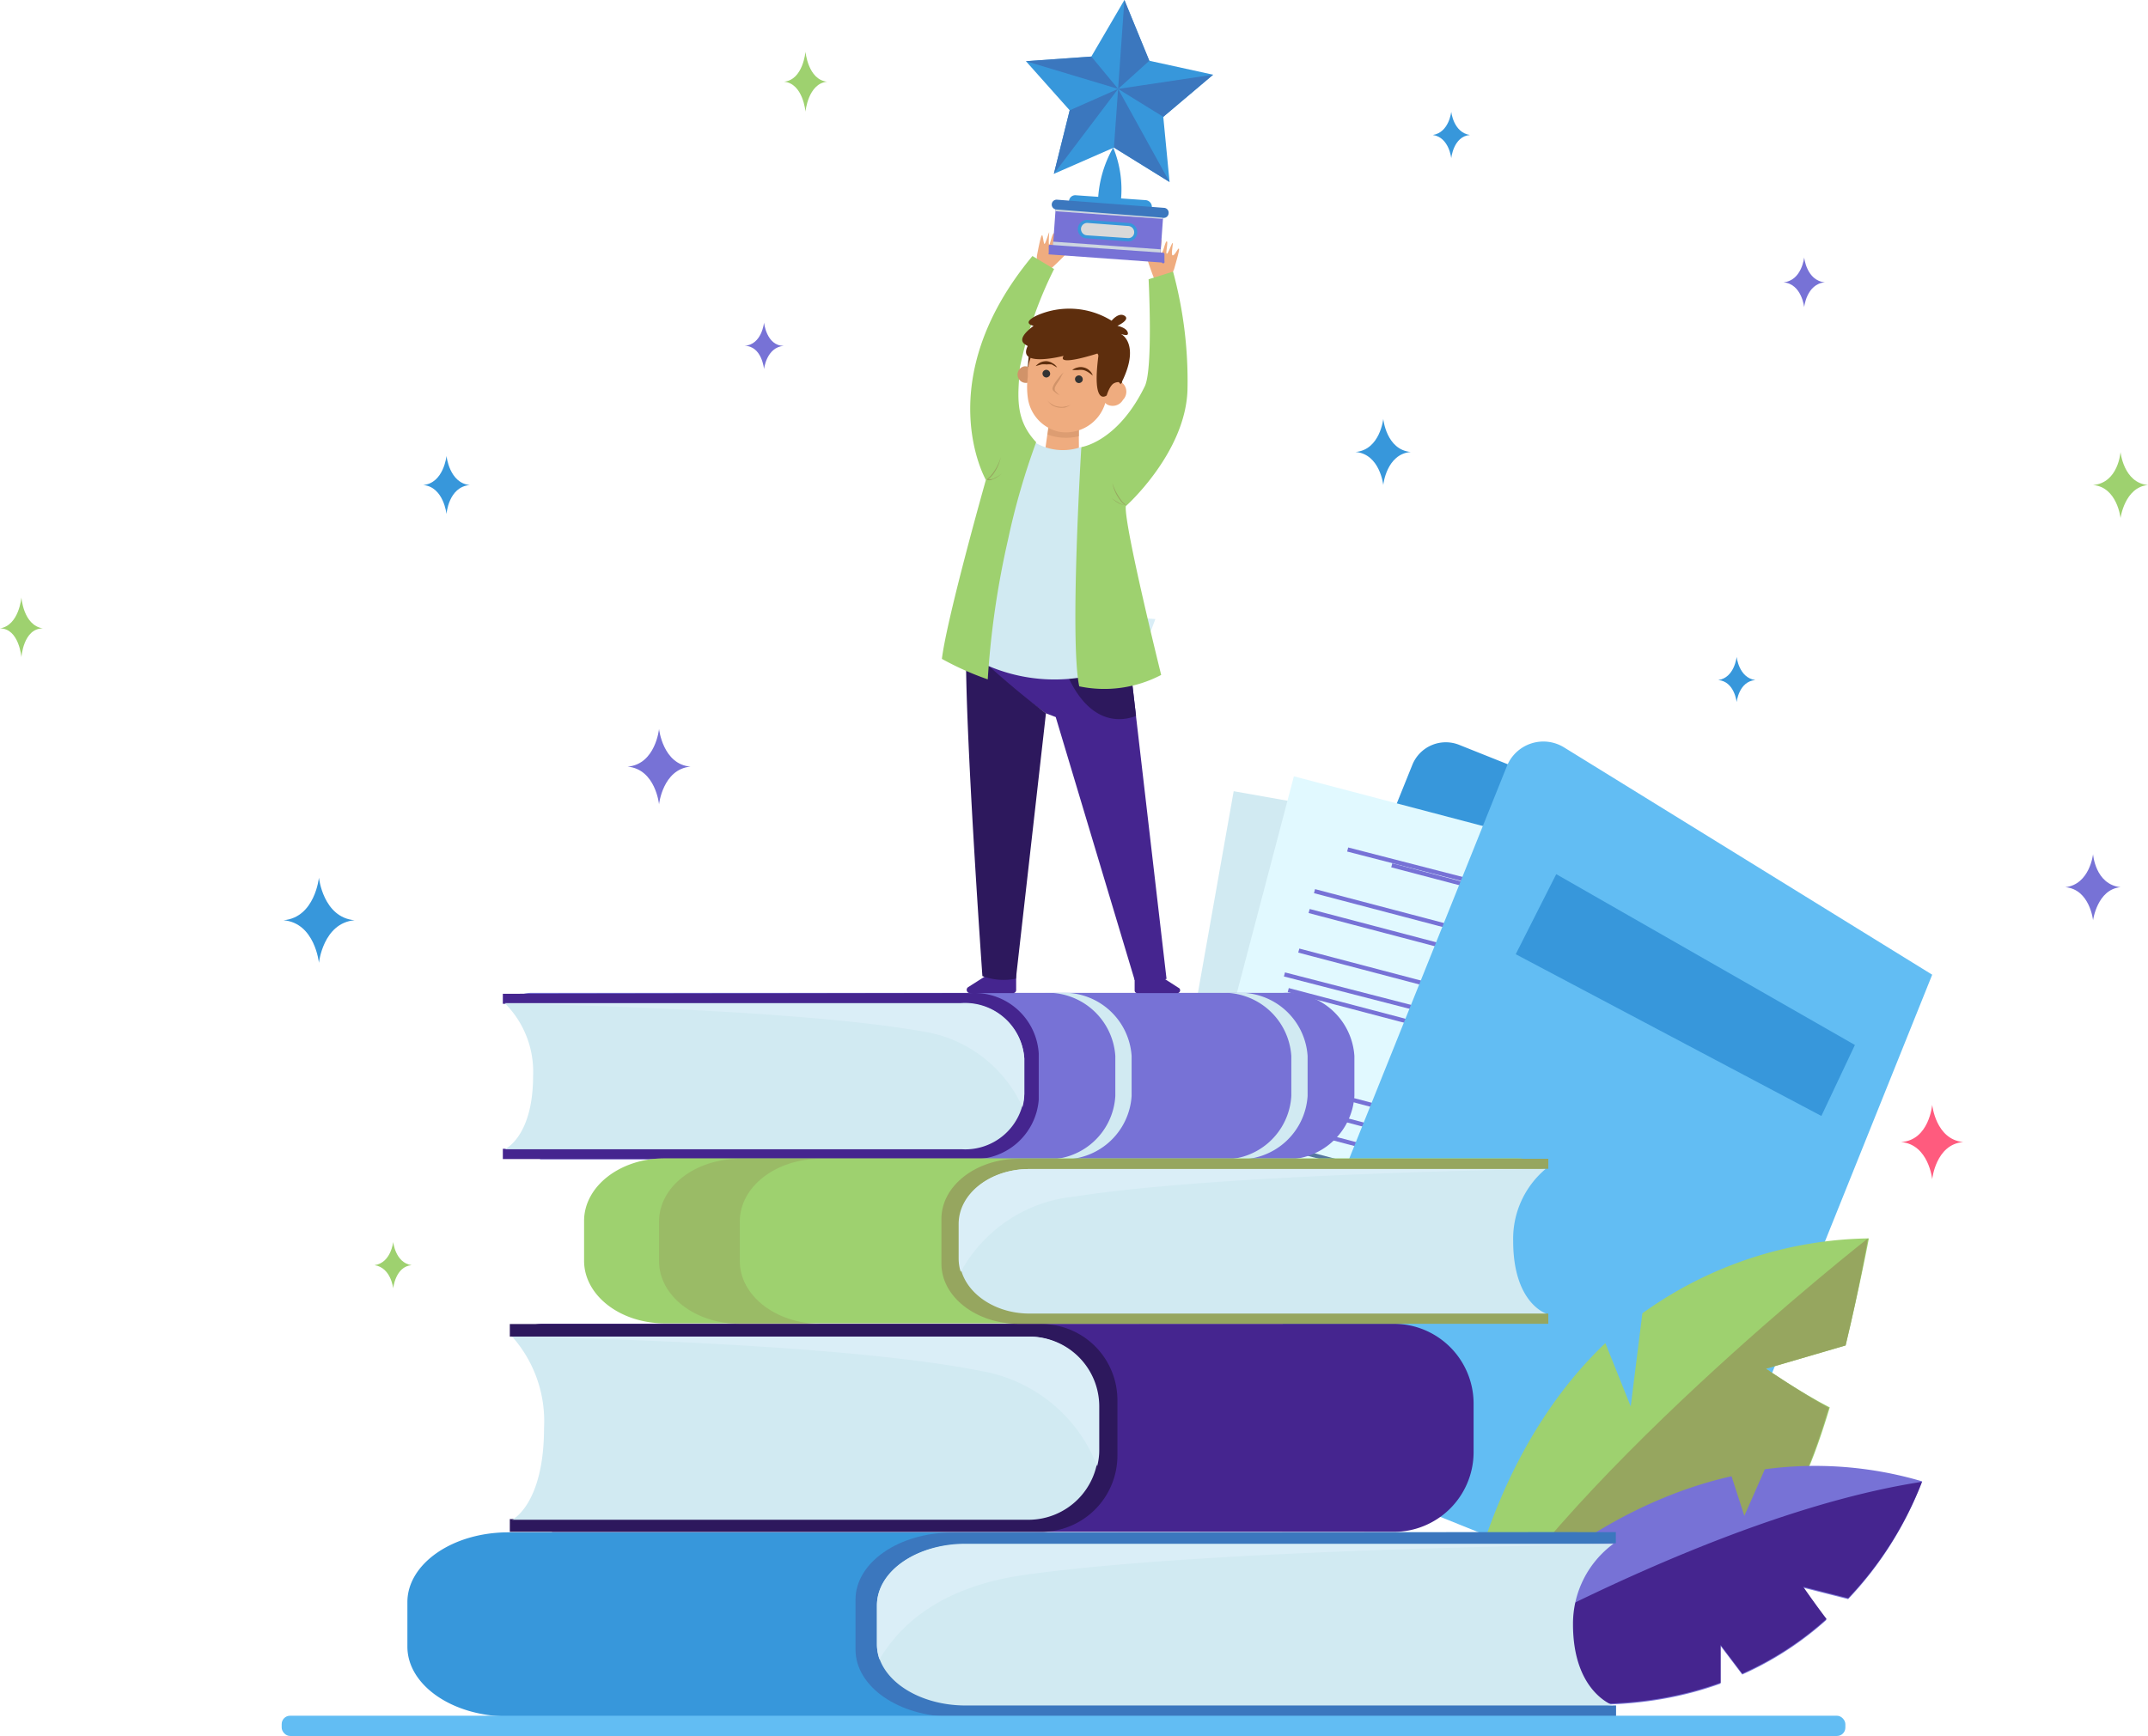 <svg xmlns="http://www.w3.org/2000/svg" viewBox="0 0 92.27 74.59"><defs><style>.cls-1{isolation:isolate;}.cls-2{fill:#3797db;}.cls-3{fill:#d1eaf2;}.cls-4{fill:#55769f;}.cls-5{fill:#e1f9ff;}.cls-6{fill:#7772d6;}.cls-7{fill:#62bdf3;}.cls-8{fill:#9ed16f;}.cls-13,.cls-9{fill:#96a65f;}.cls-10{fill:#45258f;}.cls-11{fill:#daeef7;}.cls-11,.cls-22,.cls-23{mix-blend-mode:multiply;}.cls-12{fill:#2d185d;}.cls-13{opacity:0.5;}.cls-14{fill:#3b77be;}.cls-15{fill:#ff5b7e;}.cls-16{fill:#efac7f;}.cls-17,.cls-20{fill:#d19369;}.cls-17{opacity:0.6;}.cls-18{fill:#06bfad;}.cls-19{fill:#5e2e0d;}.cls-21{fill:#333;}.cls-22{fill:#cdd6e0;}.cls-23{fill:#d9d9d9;}</style></defs><title>winner</title><g class="cls-1"><g id="Layer_2" data-name="Layer 2"><g id="Layer_1-2" data-name="Layer 1"><path class="cls-2" d="M49.63,60.25,59,64,70.58,35.16,62.67,32a1.55,1.55,0,0,0-2,.86Z"/><rect class="cls-3" x="50.62" y="35.37" width="18.2" height="25.59" transform="translate(110.12 106.03) rotate(-169.95)"/><rect class="cls-4" x="57.45" y="38.07" width="8.13" height="0.18" transform="translate(115.41 86.48) rotate(-169.95)"/><rect class="cls-4" x="55.82" y="37.62" width="11.54" height="0.18" transform="translate(115.65 85.59) rotate(-169.95)"/><rect class="cls-4" x="54.17" y="39.96" width="14" height="0.18" transform="translate(114.42 90.16) rotate(-169.95)"/><rect class="cls-4" x="54.02" y="40.82" width="14" height="0.18" transform="translate(113.97 91.85) rotate(-169.95)"/><rect class="cls-4" x="53.71" y="42.55" width="14" height="0.18" transform="translate(113.06 95.23) rotate(-169.95)"/><rect class="cls-4" x="53.56" y="43.42" width="14" height="0.18" transform="translate(112.6 96.92) rotate(-169.95)"/><rect class="cls-4" x="53.41" y="44.28" width="14" height="0.18" transform="translate(112.15 98.61) rotate(-169.95)"/><rect class="cls-4" x="52.73" y="48.08" width="14" height="0.18" transform="translate(110.15 106.03) rotate(-169.95)"/><rect class="cls-4" x="52.57" y="48.98" width="14" height="0.18" transform="translate(109.67 107.78) rotate(-169.95)"/><rect class="cls-4" x="52.42" y="49.87" width="14" height="0.18" transform="translate(109.2 109.53) rotate(-169.95)"/><rect class="cls-4" x="52.26" y="50.77" width="14" height="0.18" transform="translate(108.73 111.28) rotate(-169.95)"/><rect class="cls-4" x="52.1" y="51.66" width="14" height="0.18" transform="translate(108.26 113.03) rotate(-169.95)"/><rect class="cls-4" x="51.94" y="52.56" width="14" height="0.18" transform="matrix(-0.98, -0.17, 0.17, -0.98, 107.79, 114.78)"/><rect class="cls-4" x="51.78" y="53.46" width="14" height="0.18" transform="translate(107.32 116.54) rotate(-169.95)"/><rect class="cls-5" x="52.02" y="35.25" width="18.2" height="25.59" transform="translate(108.01 110.06) rotate(-165.26)"/><rect class="cls-6" x="59.66" y="38.13" width="8.13" height="0.18" transform="translate(115.62 91.39) rotate(-165.26)"/><rect class="cls-6" x="58.07" y="37.68" width="11.54" height="0.18" transform="matrix(-0.97, -0.25, 0.25, -0.97, 115.97, 90.54)"/><rect class="cls-6" x="56.23" y="39.98" width="14" height="0.18" transform="translate(114.19 94.91) rotate(-165.26)"/><rect class="cls-6" x="56.01" y="40.83" width="14" height="0.18" transform="translate(113.53 96.53) rotate(-165.26)"/><rect class="cls-6" x="55.56" y="42.52" width="14" height="0.18" transform="translate(112.22 99.75) rotate(-165.26)"/><rect class="cls-6" x="55.34" y="43.37" width="14" height="0.18" transform="matrix(-0.97, -0.25, 0.25, -0.97, 111.57, 101.36)"/><rect class="cls-6" x="55.12" y="44.22" width="14" height="0.18" transform="translate(110.91 102.98) rotate(-165.26)"/><rect class="cls-6" x="54.13" y="47.95" width="14" height="0.18" transform="translate(108.03 110.07) rotate(-165.26)"/><rect class="cls-6" x="53.9" y="48.83" width="14" height="0.18" transform="translate(107.35 111.74) rotate(-165.26)"/><rect class="cls-6" x="53.67" y="49.72" width="14" height="0.18" transform="translate(106.67 113.41) rotate(-165.26)"/><rect class="cls-4" x="53.44" y="50.6" width="14" height="0.18" transform="translate(105.99 115.09) rotate(-165.26)"/><rect class="cls-4" x="53.21" y="51.48" width="14" height="0.18" transform="translate(105.31 116.76) rotate(-165.26)"/><rect class="cls-4" x="52.98" y="52.36" width="14" height="0.18" transform="translate(104.63 118.43) rotate(-165.26)"/><rect class="cls-4" x="52.74" y="53.24" width="14" height="0.18" transform="translate(103.95 120.1) rotate(-165.26)"/><path class="cls-7" d="M53.18,61.68,72,69.25,83,41.88,67.18,32.11a1.69,1.69,0,0,0-2.45.81Z"/><path class="cls-8" d="M75.86,58.81l3.42-1c.6-2.49,1-4.6,1-4.6a17.09,17.09,0,0,0-9.73,3.22l-.5,4-1.09-2.72c-5.76,5.49-6.43,14-6.43,14s11.58-4.54,13.79-6.4c.86-.72,1.64-2.7,2.28-4.84C77.41,59.87,75.86,58.81,75.86,58.81Z"/><path class="cls-9" d="M80.24,53.21S66.68,63.84,62.49,71.73c0,0,11.58-4.54,13.79-6.4.86-.72,1.64-2.7,2.28-4.84-1.15-.62-2.7-1.68-2.7-1.68l3.42-1C79.88,55.32,80.24,53.21,80.24,53.21Z"/><path class="cls-6" d="M82.57,63.65a16.23,16.23,0,0,0-6.76-.52c-.39.9-.88,2-.88,2l-.55-1.7c-7.82,1.76-12.81,8.69-12.81,8.69,5.25,1.6,9.28,1.33,12.34.22,0-.65,0-1.62,0-1.62l.93,1.23a13.8,13.8,0,0,0,3.62-2.35c-.49-.64-1-1.38-1-1.38l1.93.49A15.22,15.22,0,0,0,82.57,63.65Z"/><path class="cls-10" d="M73.91,72.3c0-.65,0-1.62,0-1.62l.93,1.23a13.8,13.8,0,0,0,3.62-2.35c-.49-.64-1-1.38-1-1.38l1.93.49a15.22,15.22,0,0,0,3.17-5c-9.29,1.42-21,8.43-21,8.43C66.82,73.68,70.85,73.41,73.91,72.3Z"/><path class="cls-6" d="M23.37,42.89H22.08a1.37,1.37,0,0,1,.76-.23H55.12a2.91,2.91,0,0,1,3.06,2.71v1.72a2.91,2.91,0,0,1-3.06,2.72H23.2Z"/><path class="cls-3" d="M55.47,47.09V45.37a2.91,2.91,0,0,0-3.06-2.71h.7a2.91,2.91,0,0,1,3.06,2.71v1.72a2.91,2.91,0,0,1-3.06,2.72h-.69A2.89,2.89,0,0,0,55.47,47.09Z"/><path class="cls-3" d="M47.91,47.09V45.37a2.91,2.91,0,0,0-3.06-2.71h.7a2.91,2.91,0,0,1,3.06,2.71v1.72a2.91,2.91,0,0,1-3.06,2.72h-.69A2.89,2.89,0,0,0,47.91,47.09Z"/><path class="cls-10" d="M41.7,42.67a2.77,2.77,0,0,1,2.92,2.59v2A2.77,2.77,0,0,1,41.7,49.8H21.6v-.44h.08l5.11-.43,1-3.59s-2-2-2.12-2-4-.21-4-.21H21.6v-.43Z"/><path class="cls-3" d="M22.9,46.22a4.16,4.16,0,0,0-1.22-3.12h19.6A2.55,2.55,0,0,1,44,45.48V47a2.54,2.54,0,0,1-2.69,2.38H21.68S22.9,48.86,22.9,46.22Z"/><path class="cls-11" d="M44,45.48V47a2.12,2.12,0,0,1-.08.57,5.64,5.64,0,0,0-4.34-3.26c-5.63-1-17.87-1.19-17.87-1.19h19.6A2.55,2.55,0,0,1,44,45.48Z"/><path class="cls-10" d="M23.9,57.17H22.44a1.44,1.44,0,0,1,.86-.29H59.84a3.43,3.43,0,0,1,3.46,3.39v2.16a3.43,3.43,0,0,1-3.46,3.39H23.71Z"/><path class="cls-12" d="M44.64,56.89A3.27,3.27,0,0,1,48,60.13v2.44a3.28,3.28,0,0,1-3.31,3.25H21.9v-.55H22l5.78-.54,1.17-4.49s-2.25-2.48-2.4-2.55S22,57.43,22,57.43H21.9v-.54Z"/><path class="cls-3" d="M23.37,61.34A5.47,5.47,0,0,0,22,57.43H44.18a3,3,0,0,1,3,3v1.87a3,3,0,0,1-3,3H22S23.37,64.65,23.37,61.34Z"/><path class="cls-11" d="M47.22,60.42v1.87a2.71,2.71,0,0,1-.09.71,6.52,6.52,0,0,0-4.92-4.08C35.84,57.63,22,57.43,22,57.43H44.18A3,3,0,0,1,47.22,60.42Z"/><path class="cls-8" d="M64.5,50H66a1.58,1.58,0,0,0-.86-.23H28.55c-1.91,0-3.46,1.2-3.46,2.69v1.71c0,1.49,1.55,2.69,3.46,2.69H64.69Z"/><path class="cls-9" d="M43.75,49.79c-1.82,0-3.31,1.16-3.31,2.58V54.3c0,1.42,1.49,2.58,3.31,2.58H66.51v-.44h-.1L60.63,56l-1.17-3.57s2.26-2,2.4-2,4.55-.21,4.55-.21h.1v-.43Z"/><path class="cls-3" d="M65,53.32a3.92,3.92,0,0,1,1.39-3.09H44.22c-1.68,0-3,1.05-3,2.36v1.49c0,1.3,1.36,2.36,3,2.36h22.2S65,56,65,53.32Z"/><path class="cls-11" d="M41.18,52.59v1.49a1.88,1.88,0,0,0,.09.57,6.27,6.27,0,0,1,4.91-3.24c6.38-1,20.24-1.18,20.24-1.18H44.22C42.54,50.23,41.18,51.28,41.18,52.59Z"/><path class="cls-13" d="M31.78,54.19V52.48c0-1.49,1.55-2.69,3.47-2.69H31.78c-1.92,0-3.47,1.2-3.47,2.69v1.71c0,1.49,1.55,2.69,3.47,2.69H35.2C33.31,56.86,31.78,55.66,31.78,54.19Z"/><path class="cls-2" d="M66.91,66.1h1.83a2.3,2.3,0,0,0-1.08-.26H21.84c-2.4,0-4.34,1.35-4.34,3v1.91c0,1.66,1.94,3,4.34,3H67.15Z"/><path class="cls-14" d="M40.9,65.85c-2.29,0-4.15,1.29-4.15,2.88v2.15c0,1.59,1.86,2.88,4.15,2.88H69.42v-.48h-.11l-7.26-.48-1.46-4s2.83-2.2,3-2.26,5.71-.23,5.71-.23h.11v-.48Z"/><path class="cls-3" d="M67.57,69.79a4.27,4.27,0,0,1,1.74-3.46H41.48c-2.1,0-3.81,1.18-3.81,2.64v1.67c0,1.46,1.71,2.64,3.81,2.64H69.31S67.57,72.72,67.57,69.79Z"/><path class="cls-11" d="M37.67,69v1.67a1.94,1.94,0,0,0,.11.63c.94-1.59,2.74-3.12,6.16-3.62,8-1.15,25.37-1.32,25.37-1.32H41.48C39.38,66.33,37.67,67.51,37.67,69Z"/><rect class="cls-7" x="12.11" y="73.71" width="67.17" height="0.87" rx="0.36" ry="0.36" transform="translate(91.38 148.3) rotate(180)"/><polygon class="cls-2" points="79.68 44.9 66.85 37.56 65.11 41 78.24 47.95 79.68 44.9"/><path class="cls-6" d="M77.5,11.06s.1,1,.89,1.07c-.79.07-.89,1.07-.89,1.07s-.1-1-.89-1.07C77.4,12.06,77.5,11.06,77.5,11.06Z"/><path class="cls-15" d="M83,47.47s.15,1.49,1.33,1.6c-1.18.1-1.33,1.6-1.33,1.6s-.15-1.5-1.34-1.6C82.87,49,83,47.47,83,47.47Z"/><path class="cls-8" d="M91.09,19.42s.13,1.33,1.18,1.42c-1,.09-1.18,1.42-1.18,1.42s-.14-1.33-1.18-1.42C91,20.75,91.09,19.42,91.09,19.42Z"/><path class="cls-8" d="M16.89,53.36s.09.9.79,1c-.7.06-.79,1-.79,1s-.09-.89-.8-1C16.8,54.26,16.89,53.36,16.89,53.36Z"/><path class="cls-2" d="M74.6,28.22s.09.9.8,1c-.71.06-.8.95-.8.95s-.09-.89-.79-.95C74.51,29.12,74.6,28.22,74.6,28.22Z"/><path class="cls-2" d="M62.34,4.8s.09.89.8,1c-.71.06-.8,1-.8,1s-.09-.9-.79-1C62.25,5.69,62.34,4.8,62.34,4.8Z"/><path class="cls-2" d="M19.18,19.59s.12,1.17,1,1.25c-.92.08-1,1.25-1,1.25s-.12-1.17-1-1.25C19.06,20.76,19.18,19.59,19.18,19.59Z"/><path class="cls-2" d="M13.7,37.71s.18,1.71,1.53,1.83c-1.35.12-1.53,1.83-1.53,1.83s-.17-1.71-1.52-1.83C13.53,39.42,13.7,37.71,13.7,37.71Z"/><path class="cls-2" d="M59.42,18s.13,1.33,1.18,1.42c-1.05.09-1.18,1.42-1.18,1.42s-.14-1.33-1.19-1.42C59.28,19.33,59.42,18,59.42,18Z"/><path class="cls-6" d="M89.91,36.7S90,38,91.09,38.12c-1,.09-1.18,1.42-1.18,1.42s-.14-1.33-1.19-1.42C89.77,38,89.91,36.7,89.91,36.7Z"/><path class="cls-6" d="M32.82,13.86s.1,1,.85,1c-.75.06-.85,1-.85,1s-.09-1-.84-1C32.73,14.81,32.82,13.86,32.82,13.86Z"/><path class="cls-6" d="M28.31,31.32s.16,1.52,1.35,1.62c-1.19.11-1.35,1.62-1.35,1.62s-.15-1.51-1.35-1.62C28.16,32.84,28.31,31.32,28.31,31.32Z"/><path class="cls-8" d="M.92,25.67S1,26.87,1.84,27C1,27,.92,28.24.92,28.24S.82,27,0,27C.82,26.87.92,25.67.92,25.67Z"/><path class="cls-8" d="M34.6,2.22s.11,1.21.93,1.29c-.82.08-.93,1.29-.93,1.29s-.1-1.21-.92-1.29C34.5,3.43,34.6,2.22,34.6,2.22Z"/><path class="cls-11" d="M47.56,26.43l2.07.17L49,28.27l-1-.08-.44,1.39-.2-.09s-.14-.72-.24-1.37Z"/><path class="cls-10" d="M48.74,41.83v.73a.11.11,0,0,0,.11.11h1.71a.12.12,0,0,0,.06-.23l-.95-.61A.93.93,0,0,1,48.74,41.83Z"/><path class="cls-16" d="M45.4,10.9s0,0,0,0a3.42,3.42,0,0,0,.13-.86c-.06,0-.19.54-.25.54s.08-.54,0-.56-.17.49-.21.49,0-.49,0-.53-.16.49-.2.5-.07-.37-.1-.37-.06,0-.23.89a1.15,1.15,0,0,1-.07.4l.13.27H45a11.36,11.36,0,0,0,.87-.84S45.78,10.75,45.4,10.9Z"/><path class="cls-16" d="M49.54,11.1s.05,0,.05,0a3.69,3.69,0,0,1,.29-.82c.06,0-.08.57,0,.6s.17-.52.24-.51-.06.52,0,.53.21-.45.25-.46-.08.5,0,.53.23-.3.26-.29.06,0-.2.9a1.2,1.2,0,0,0-.12.39l-.24.18L49.59,12a11.71,11.71,0,0,1-.39-1.14S49.26,10.79,49.54,11.1Z"/><polygon class="cls-16" points="46.34 18.29 46.35 19.83 44.86 19.6 45.1 17.87 46.34 18.29"/><path class="cls-17" d="M45,18.67l.12-.8,1.23.57v.3A2.28,2.28,0,0,1,45,18.67Z"/><path class="cls-10" d="M43.65,41.75v.8a.13.13,0,0,1-.12.12H41.65a.14.14,0,0,1-.07-.25l1.05-.67A1,1,0,0,0,43.65,41.75Z"/><path class="cls-10" d="M41.93,28.15c0-.17-.44.33-.43.2.18-2.85,5.73-.46,5.73-.46l1.35,1,1.53,13.17a2.78,2.78,0,0,1-1.37.05L45.35,30.81l-.42-.16A23.67,23.67,0,0,1,41.93,28.15Z"/><path class="cls-18" d="M41.49,28.46v0Z"/><path class="cls-18" d="M41.49,28.57v0Z"/><path class="cls-18" d="M41.49,28.69v0Z"/><path class="cls-18" d="M41.5,28.35v0Z"/><path class="cls-12" d="M41.5,27.7a37.68,37.68,0,0,0,3.43,2.95l.42.16-.42-.16-1.29,11.4a2.62,2.62,0,0,1-1.44-.11S41.43,31.09,41.5,27.7Z"/><path class="cls-18" d="M50.11,42.05a3.07,3.07,0,0,1-.75.12,3.07,3.07,0,0,0,.75-.12Z"/><path class="cls-18" d="M48.9,42.14l.11,0Z"/><path class="cls-18" d="M49.36,42.17h0Z"/><path class="cls-12" d="M48.58,28.88l.22,1.88c-.58.23-2,.47-3-1.86a2.89,2.89,0,0,1-.35-1.63,15.23,15.23,0,0,1,1.83.62Z"/><path class="cls-3" d="M43.49,21.21c.06,0,1-2.18,1-2.18a2.35,2.35,0,0,0,1.94.18s4.5,8.22,1.48,9.5a7.25,7.25,0,0,1-5.85-.28s-.64-1.66-.64-1.73S43.42,21.21,43.49,21.21Z"/><path class="cls-8" d="M49.34,12s.2,3.9-.17,4.61C48,19,46.45,19.21,46.45,19.21s-.51,8.29-.09,10.28A5.26,5.26,0,0,0,49.88,29s-1.6-6.44-1.52-7.25c0,0,2.57-2.29,2.65-5a17.94,17.94,0,0,0-.62-5.08Z"/><path class="cls-8" d="M42.43,29.19a37.4,37.4,0,0,1,.87-6A30.64,30.64,0,0,1,44.51,19c-.94-1-.78-2-.7-3.21a17.27,17.27,0,0,1,1.47-4.23L44.35,11c-4.45,5.36-2,9.62-2,9.62s-1.67,5.9-1.89,7.69A12.58,12.58,0,0,0,42.43,29.19Z"/><path class="cls-9" d="M48.32,21.69a.7.7,0,0,1-.18-.17,1.82,1.82,0,0,1-.36-.77,2.55,2.55,0,0,0,.39.75.77.77,0,0,0,.2.19h0v0a.55.55,0,0,1-.34-.08,1.46,1.46,0,0,1-.28-.21,2.09,2.09,0,0,0,.29.19A.59.59,0,0,0,48.32,21.69Z"/><path class="cls-9" d="M42.4,20.58a.9.9,0,0,0,.2-.19,2.15,2.15,0,0,0,.39-.75,1.86,1.86,0,0,1-.36.78.94.94,0,0,1-.18.17l.13,0a.52.52,0,0,0,.16-.06,1.6,1.6,0,0,0,.29-.18,1.55,1.55,0,0,1-.28.2l-.16.07a.31.31,0,0,1-.19,0h0Z"/><polygon class="cls-19" points="44.2 15.16 44.11 16.21 44.28 16.32 44.59 15.03 44.2 15.16"/><path class="cls-20" d="M44.43,16.1a.36.36,0,1,1-.43-.36A.4.4,0,0,1,44.43,16.1Z"/><path class="cls-16" d="M44.15,17.08a3.33,3.33,0,0,1,0-.89c0-.06,0-.11,0-.17a1.85,1.85,0,0,1,.15-.71,1.88,1.88,0,0,1,3.57,1.12.4.4,0,0,1,.37.05.5.5,0,0,1,0,.7.51.51,0,0,1-.68.2.27.27,0,0,1-.08-.07,1.76,1.76,0,0,1-2,1.24A1.73,1.73,0,0,1,44.15,17.08Z"/><path class="cls-21" d="M46.19,16.23a.17.17,0,0,0,.16.23.18.18,0,0,0,.15-.1.17.17,0,0,0-.16-.23A.18.18,0,0,0,46.19,16.23Z"/><path class="cls-21" d="M44.79,16a.17.17,0,0,0,.16.22.18.18,0,0,0,.15-.1.17.17,0,0,0-.16-.23A.17.17,0,0,0,44.79,16Z"/><path class="cls-20" d="M46,17.38a.67.67,0,0,1-.26.09.62.62,0,0,1-.27,0,.58.58,0,0,1-.26-.09.87.87,0,0,1-.22-.17,1.26,1.26,0,0,0,.2.2.79.79,0,0,0,.27.1,1,1,0,0,0,.29,0A.72.72,0,0,0,46,17.38Z"/><path class="cls-19" d="M46.06,15.9l.24,0a.85.85,0,0,1,.23,0,.67.67,0,0,1,.21.09,1.45,1.45,0,0,1,.2.15.46.46,0,0,0-.14-.22.51.51,0,0,0-.24-.13.5.5,0,0,0-.27,0A.51.51,0,0,0,46.06,15.9Z"/><path class="cls-19" d="M45.41,15.79a.47.47,0,0,0-.19-.18.54.54,0,0,0-.25-.09.59.59,0,0,0-.27.05.65.65,0,0,0-.21.16l.24-.07a.9.9,0,0,1,.23,0,.87.87,0,0,1,.22,0Z"/><path class="cls-20" d="M45.69,16a1.51,1.51,0,0,0-.21.23,2.48,2.48,0,0,0-.19.26.77.77,0,0,0-.08.19.15.15,0,0,0,.06.13l.12.1.14.08a1.52,1.52,0,0,1-.22-.22l0-.05a.13.13,0,0,1,0-.06.91.91,0,0,1,.07-.14l.17-.26C45.58,16.18,45.63,16.09,45.69,16Z"/><path class="cls-19" d="M44.4,14s-.56-.1.13-.44a3.45,3.45,0,0,1,3.22.22s.3-.38.56-.21S48,14,48,14s.37.07.44.27-.18.11-.3.08c.2.08.79.64,0,2.16a12.29,12.29,0,0,1-1-1.32s-1.77.58-1.45.1c0,0-2,.52-1.55-.41C44.2,14.83,43.44,14.72,44.4,14Z"/><path class="cls-19" d="M48.21,16.46a.38.38,0,0,0-.34,0c-.2.08-.33.53-.33.53s-.67.55-.34-1.83.76.39.76.39Z"/><path class="cls-2" d="M49.18,9.16l-3-.22a.27.27,0,0,1-.26-.3h0a.27.27,0,0,1,.3-.25l3,.21a.29.29,0,0,1,.26.3h0A.29.29,0,0,1,49.18,9.16Z"/><polygon class="cls-2" points="48.3 0 49.37 2.61 52.11 3.21 49.97 5.02 50.24 7.82 47.85 6.34 45.27 7.47 45.95 4.74 44.07 2.63 46.88 2.43 48.3 0"/><polygon class="cls-14" points="48.3 0 48.03 3.82 49.37 2.61 48.3 0"/><polygon class="cls-14" points="52.11 3.21 48.03 3.82 49.97 5.02 52.11 3.21"/><polygon class="cls-14" points="48.03 3.82 46.88 2.43 44.07 2.63 48.03 3.82"/><polygon class="cls-14" points="45.27 7.47 48.03 3.82 45.95 4.74 45.27 7.47"/><polygon class="cls-14" points="50.24 7.82 48.03 3.82 47.85 6.34 50.24 7.82"/><rect class="cls-6" x="45.28" y="9.11" width="4.63" height="1.63" transform="translate(0.83 -3.36) rotate(4.08)"/><rect class="cls-22" x="47.46" y="8.33" width="0.18" height="4.63" transform="translate(33.54 57.31) rotate(-85.92)"/><rect class="cls-22" x="47.56" y="6.84" width="0.18" height="4.63" transform="translate(35.13 56.03) rotate(-85.92)"/><path class="cls-14" d="M49.92,9.35,45.37,9a.21.21,0,0,1-.19-.23h0a.21.21,0,0,1,.22-.19L50,8.93a.21.21,0,0,1,.2.23h0A.21.21,0,0,1,49.92,9.35Z"/><path class="cls-6" d="M49.91,11.28l-4.86-.35a.06.06,0,0,1,0-.06l0-.3a.05.05,0,0,1,.06-.05l4.86.34a.06.06,0,0,1,.05.06l0,.31A.06.06,0,0,1,49.91,11.28Z"/><path class="cls-2" d="M48.43,10.37l-1.76-.13a.39.39,0,0,1-.37-.42h0a.4.4,0,0,1,.43-.37l1.75.13a.39.39,0,0,1,.37.42h0A.39.39,0,0,1,48.43,10.37Z"/><path class="cls-23" d="M46.68,10.11a.27.27,0,0,1-.24-.32.27.27,0,0,1,.29-.21l1.73.13a.27.27,0,0,1,.26.25.25.25,0,0,1-.28.27Z"/><path class="cls-2" d="M48.17,8.7l-1-.07V8.54a5,5,0,0,1,.65-2.2h0a4.74,4.74,0,0,1,.33,2.27Z"/></g></g></g></svg>